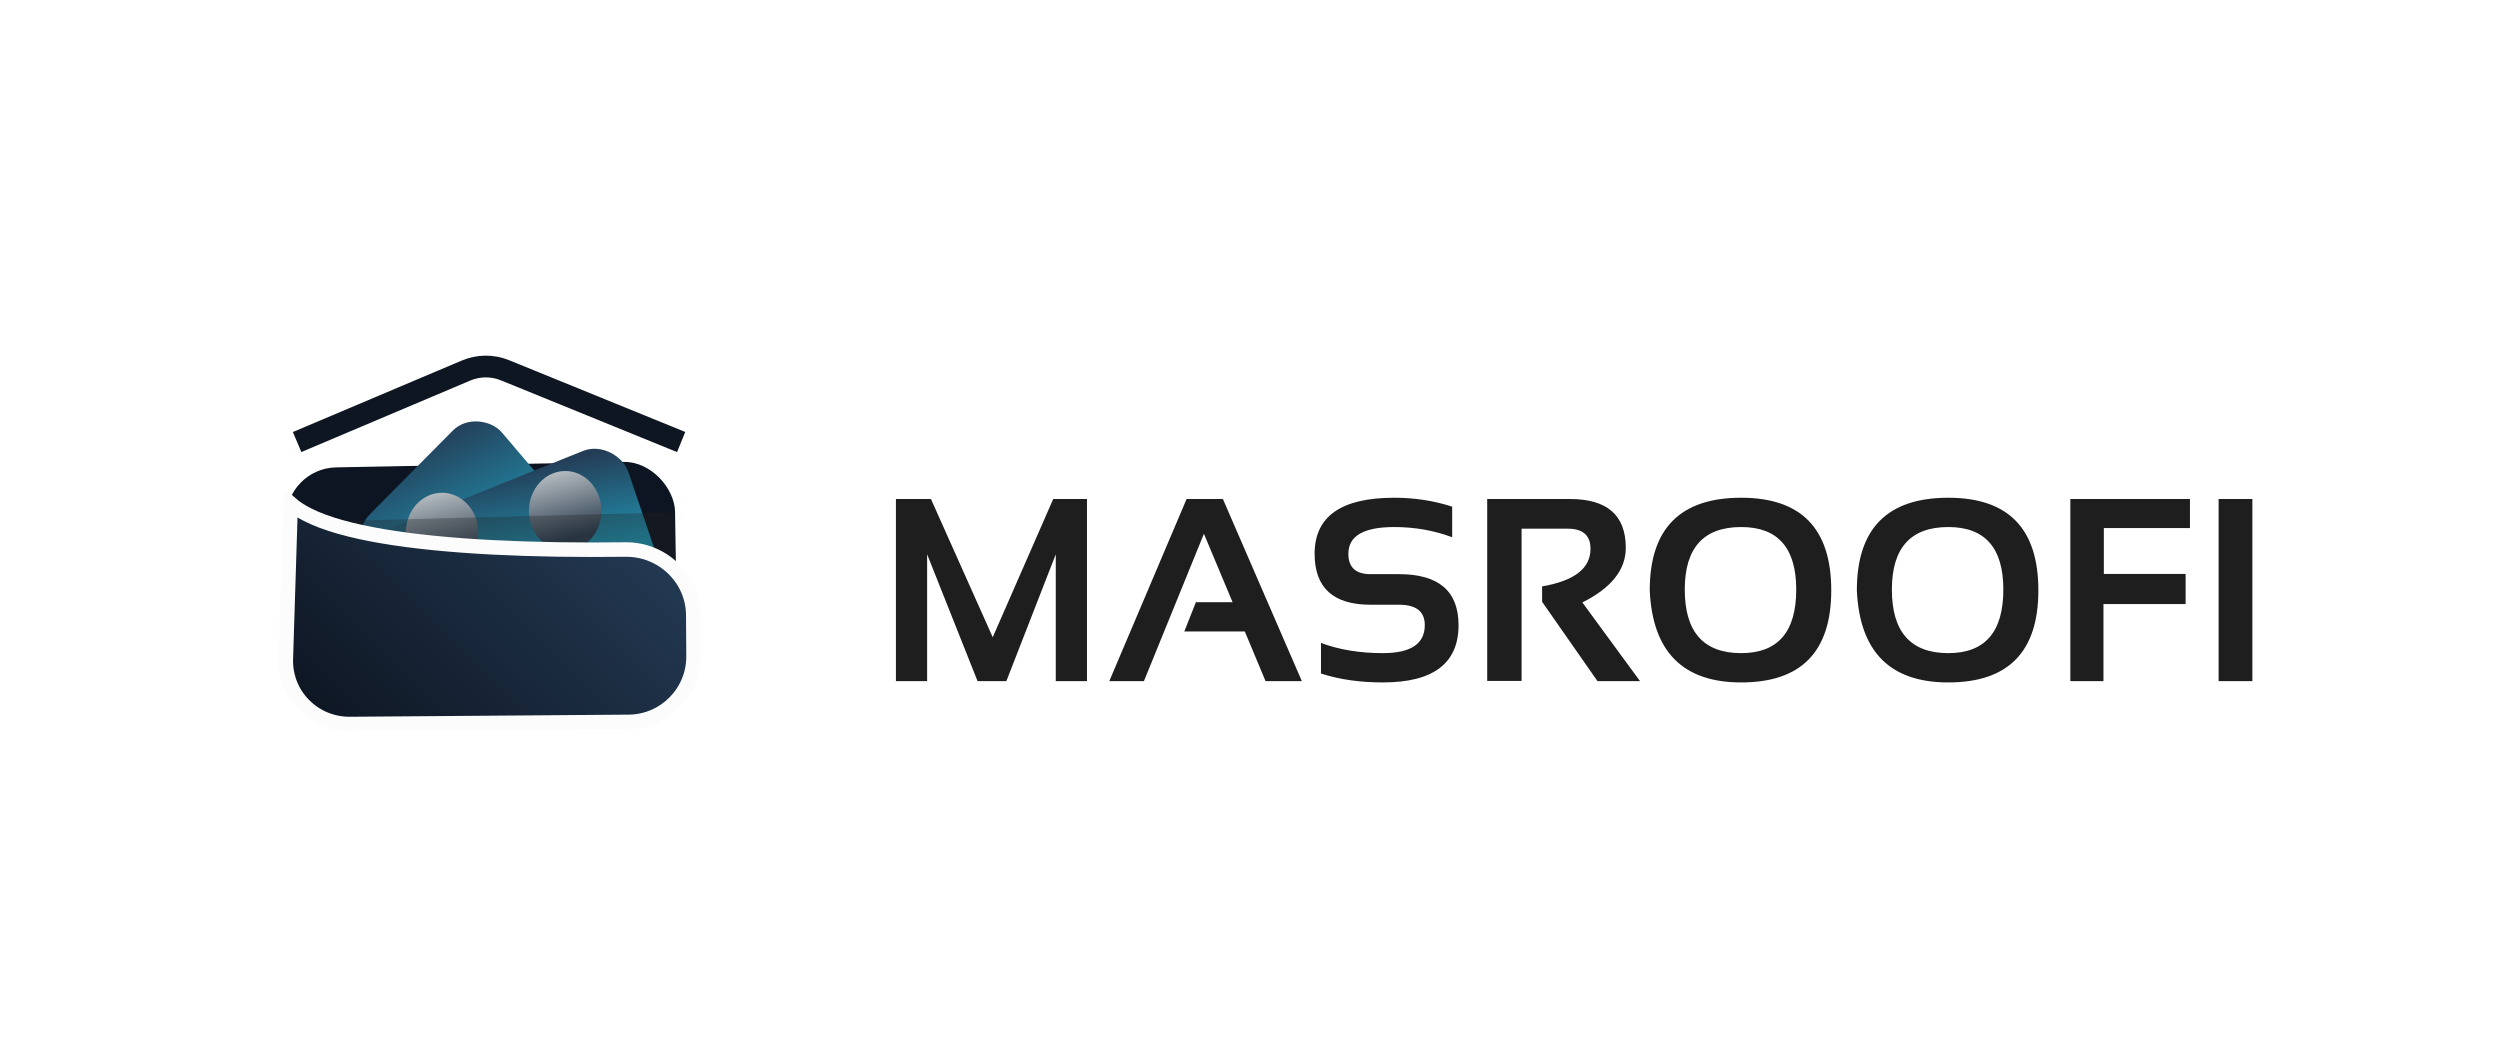 <svg width="345" height="145" viewBox="0 0 345 145" fill="none" xmlns="http://www.w3.org/2000/svg">
<rect width="345" height="145" fill="white"/>
<path d="M123.637 94V68.863H128.471L136.996 87.936L145.346 68.863H150.004V94H145.697V76.492L138.877 94H134.904L127.943 76.492V94H123.637ZM157.861 94H153.08L163.75 68.863H168.76L179.658 94H174.648L171.783 87.144H163.434L165.033 83.102H170.096L166.141 73.662L157.861 94ZM182.295 92.945V88.727C184.814 89.664 187.662 90.133 190.838 90.133C194.693 90.133 196.621 88.844 196.621 86.266C196.621 84.391 195.438 83.453 193.07 83.453H189.133C183.988 83.453 181.416 81.109 181.416 76.422C181.416 71.266 185.078 68.688 192.402 68.688C195.215 68.688 197.881 69.098 200.4 69.918V74.137C197.881 73.199 195.215 72.731 192.402 72.731C188.184 72.731 186.074 73.961 186.074 76.422C186.074 78.297 187.094 79.234 189.133 79.234H193.07C198.543 79.234 201.279 81.578 201.279 86.266C201.279 91.539 197.799 94.176 190.838 94.176C187.662 94.176 184.814 93.766 182.295 92.945ZM205.234 93.965V68.863H216.66C221.793 68.863 224.359 71.107 224.359 75.596C224.359 78.631 222.361 81.144 218.365 83.137L226.328 94H220.457L212.811 83.049V80.922C217.264 80.16 219.49 78.432 219.49 75.736C219.49 73.885 218.447 72.959 216.361 72.959H209.98V93.965H205.234ZM232.498 81.361C232.498 87.209 235.094 90.133 240.285 90.133C245.348 90.133 247.879 87.209 247.879 81.361C247.879 75.607 245.348 72.731 240.285 72.731C235.094 72.731 232.498 75.607 232.498 81.361ZM227.664 81.467C227.664 72.947 231.871 68.688 240.285 68.688C248.57 68.688 252.713 72.947 252.713 81.467C252.713 89.939 248.57 94.176 240.285 94.176C232.246 94.176 228.039 89.939 227.664 81.467ZM261.08 81.361C261.08 87.209 263.676 90.133 268.867 90.133C273.93 90.133 276.461 87.209 276.461 81.361C276.461 75.607 273.93 72.731 268.867 72.731C263.676 72.731 261.08 75.607 261.08 81.361ZM256.246 81.467C256.246 72.947 260.453 68.688 268.867 68.688C277.152 68.688 281.295 72.947 281.295 81.467C281.295 89.939 277.152 94.176 268.867 94.176C260.828 94.176 256.621 89.939 256.246 81.467ZM302.213 68.863V72.871H290.33V79.199H301.615V83.365H290.277V94H285.707V68.863H302.213ZM310.826 68.863V94H306.168V68.863H310.826Z" fill="#1E1E1E"/>
<rect width="53.663" height="34.855" rx="7" transform="matrix(1 -0.019 0.016 1 39.382 64.631)" fill="#0E1522"/>
<rect width="26.167" height="21.737" rx="5" transform="matrix(0.704 -0.71 0.648 0.762 47.592 74.444)" fill="url(#paint0_linear_798_45366)"/>
<rect width="37.832" height="25.291" rx="5" transform="matrix(0.928 -0.373 0.321 0.947 49.99 74.476)" fill="url(#paint1_linear_798_45366)"/>
<ellipse cx="61" cy="73.5" rx="5" ry="5.5" fill="url(#paint2_linear_798_45366)"/>
<ellipse cx="78" cy="70.5" rx="5" ry="5.5" fill="url(#paint3_linear_798_45366)"/>
<rect width="50.817" height="22.055" transform="matrix(1 -0.026 0.022 1 42.243 72.012)" fill="#1E1E1E" fill-opacity="0.3"/>
<path d="M40.115 69.504C40.758 70.065 41.532 70.562 42.391 71.002C44.925 72.297 48.531 73.278 52.861 74.011C61.543 75.48 73.446 75.998 86.307 75.835C91.412 75.771 95.637 79.815 95.67 84.885L95.707 90.55C95.739 95.52 91.736 99.581 86.765 99.62C79.874 99.673 73.684 99.72 67.493 99.767C61.329 99.813 55.164 99.86 48.308 99.913C43.309 99.951 39.302 95.919 39.446 90.943C39.555 87.205 39.689 83.034 39.815 79.151C39.933 75.475 40.044 72.056 40.115 69.504Z" fill="url(#paint4_linear_798_45366)" stroke="#FCFCFC" stroke-width="2"/>
<path d="M41 61L64.319 51.133C66.032 50.408 67.964 50.395 69.687 51.096L94 61" stroke="#0E1622" stroke-width="3"/>
<defs>
<linearGradient id="paint0_linear_798_45366" x1="20.454" y1="-1.622" x2="14.924" y2="14.922" gradientUnits="userSpaceOnUse">
<stop stop-color="#243B55"/>
<stop offset="1" stop-color="#2193B0"/>
</linearGradient>
<linearGradient id="paint1_linear_798_45366" x1="29.501" y1="-0.396" x2="26.914" y2="12.682" gradientUnits="userSpaceOnUse">
<stop stop-color="#243B55"/>
<stop offset="1" stop-color="#2193B0"/>
</linearGradient>
<linearGradient id="paint2_linear_798_45366" x1="57.818" y1="68" x2="60.271" y2="77.59" gradientUnits="userSpaceOnUse">
<stop stop-color="#BDC3C7"/>
<stop offset="1" stop-color="#2C3E50"/>
</linearGradient>
<linearGradient id="paint3_linear_798_45366" x1="74.818" y1="65" x2="77.271" y2="74.59" gradientUnits="userSpaceOnUse">
<stop stop-color="#BDC3C7"/>
<stop offset="1" stop-color="#2C3E50"/>
</linearGradient>
<linearGradient id="paint4_linear_798_45366" x1="39.736" y1="99.477" x2="78.216" y2="60.518" gradientUnits="userSpaceOnUse">
<stop stop-color="#0D1420"/>
<stop offset="1" stop-color="#243B55"/>
</linearGradient>
</defs>
</svg>
